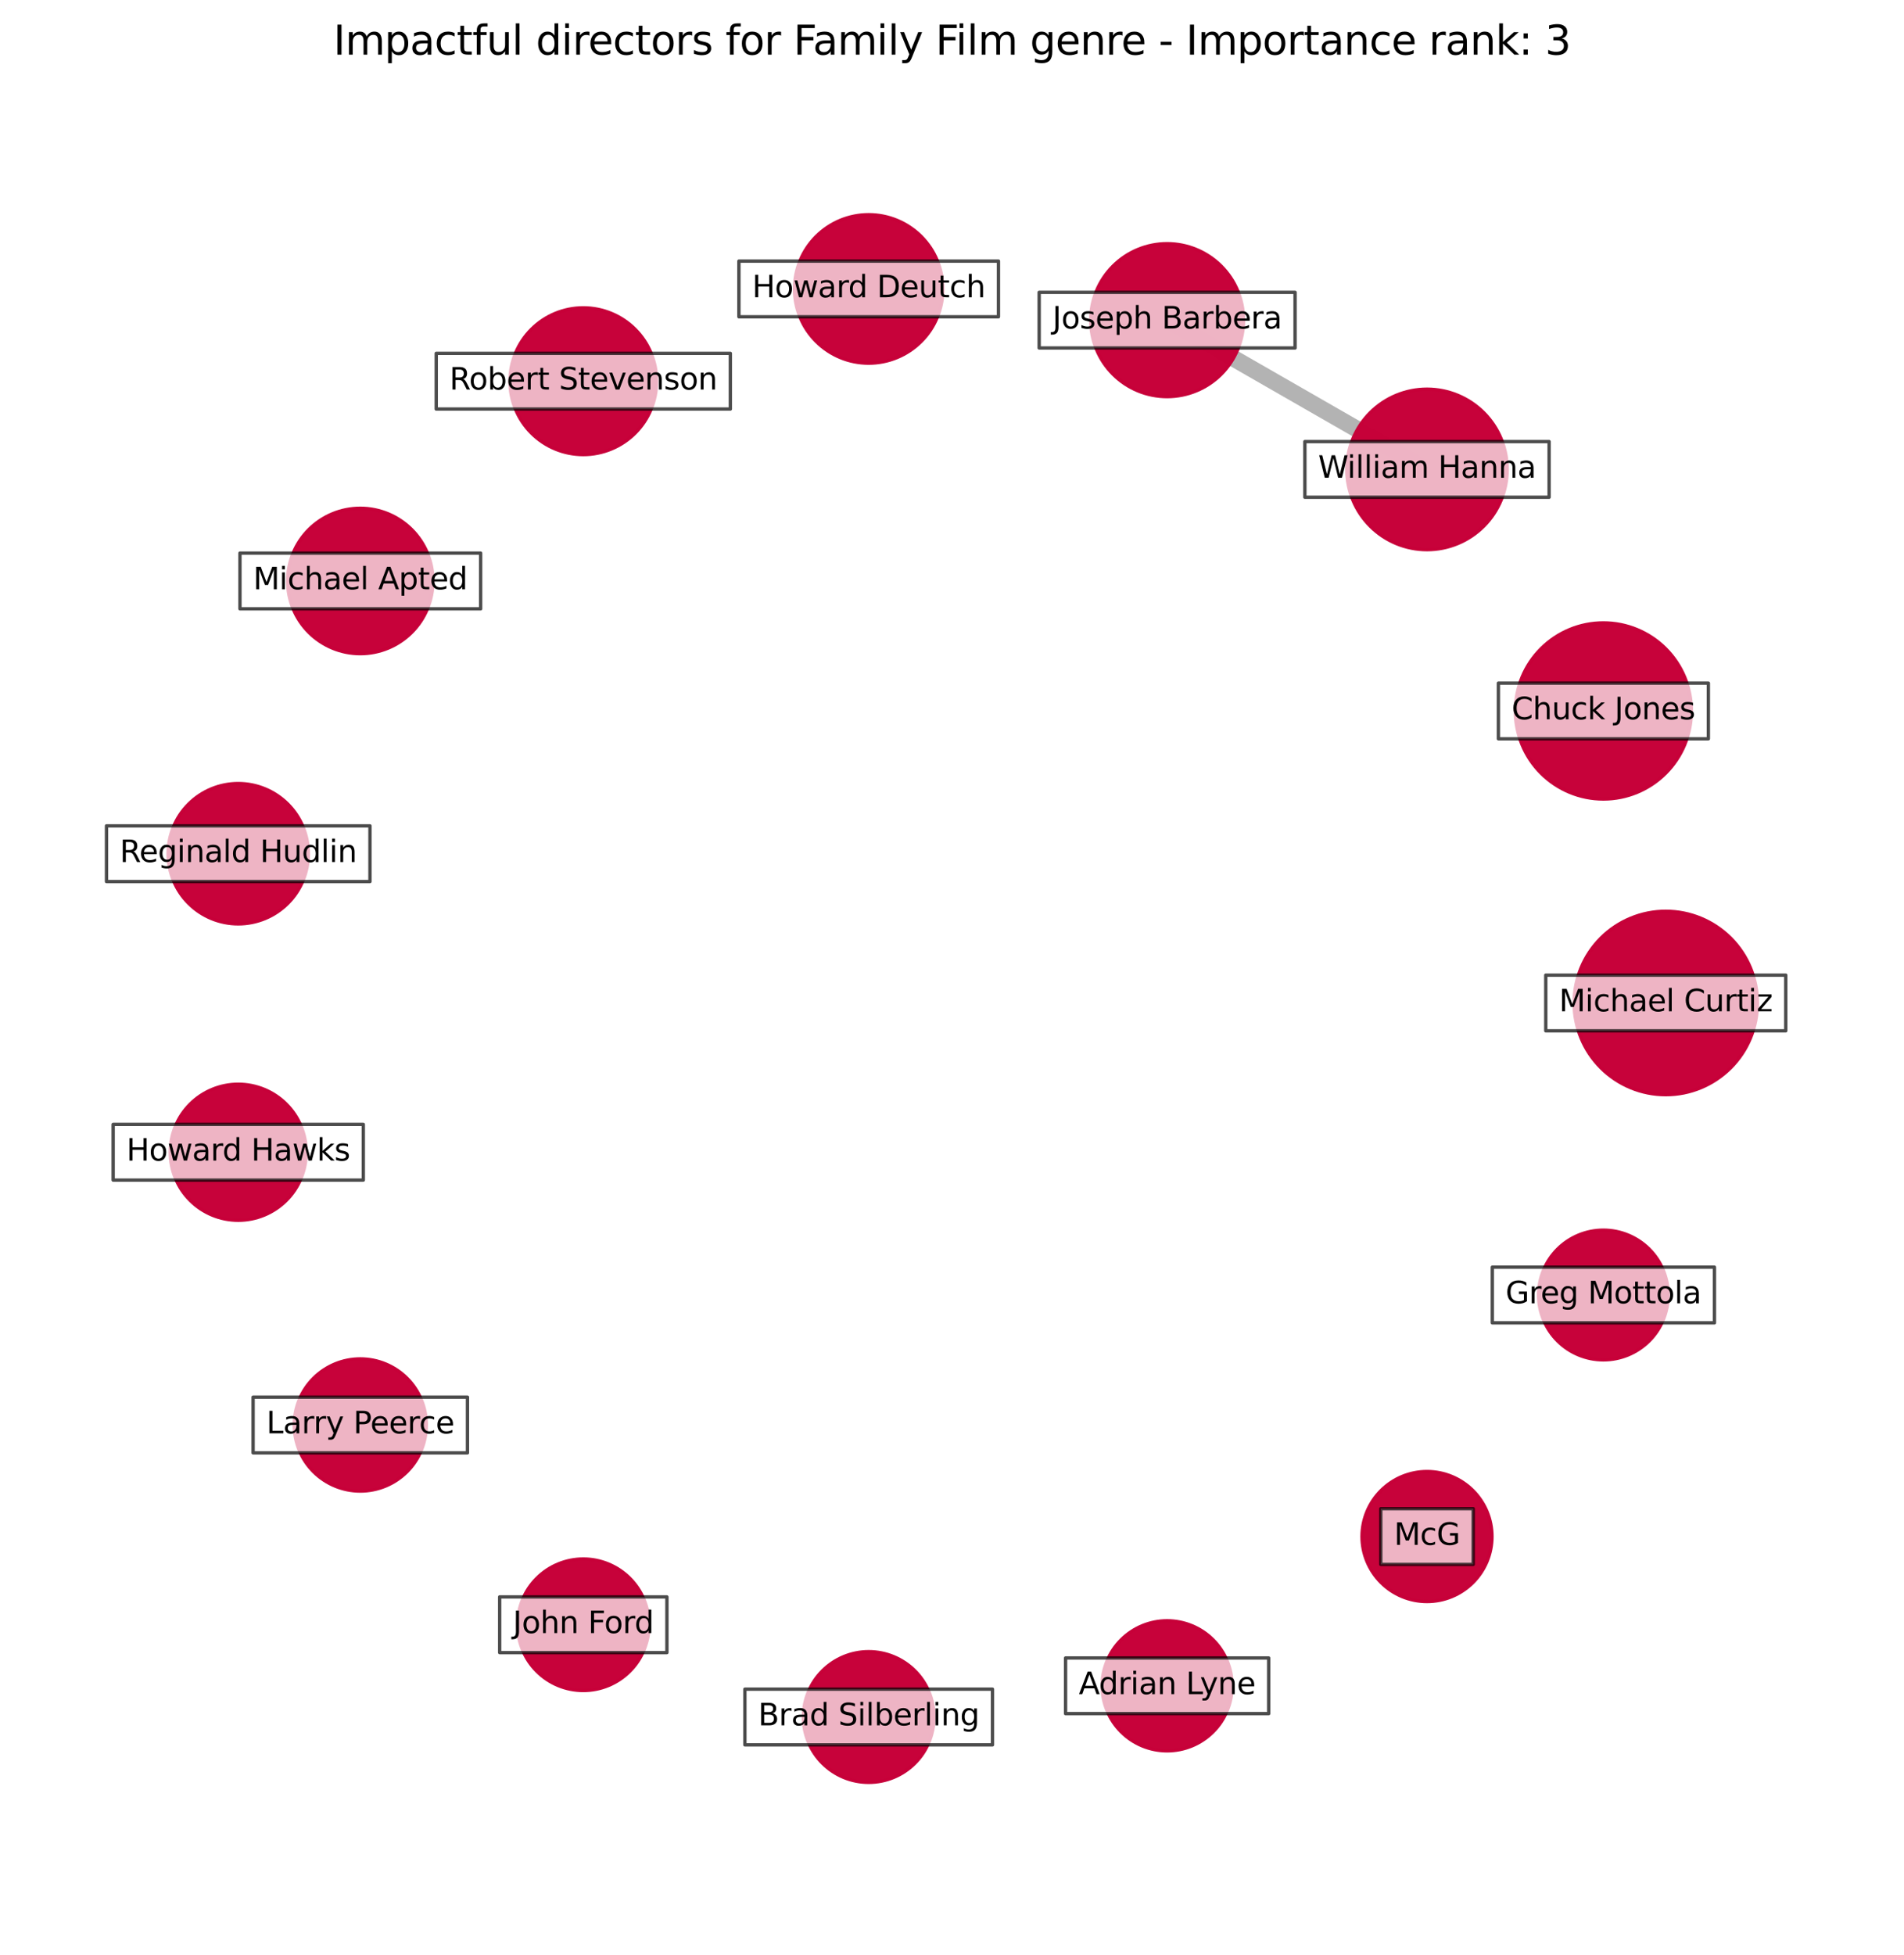 <?xml version="1.0" encoding="utf-8" standalone="no"?>
<!DOCTYPE svg PUBLIC "-//W3C//DTD SVG 1.1//EN"
  "http://www.w3.org/Graphics/SVG/1.1/DTD/svg11.dtd">
<svg xmlns:xlink="http://www.w3.org/1999/xlink" width="568.8pt" height="583.918pt" viewBox="0 0 568.8 583.918" xmlns="http://www.w3.org/2000/svg" version="1.1">
 <defs>
  <style type="text/css">*{stroke-linejoin: round; stroke-linecap: butt}</style>
 </defs>
 <g id="figure_1">
  <g id="patch_1">
   <path d="M 0 583.918 
L 568.8 583.918 
L 568.8 0 
L 0 0 
z
" style="fill: #ffffff"/>
  </g>
  <g id="axes_1">
   <g id="LineCollection_1">
    <path d="M 426.3 140.184 
L 348.664 95.607 
" clip-path="url(#p923d69e967)" style="fill: none; stroke: #000000; stroke-opacity: 0.3; stroke-width: 5"/>
   </g>
   <g id="PathCollection_1">
    <path d="M 497.631 326.904 
C 504.894 326.904 511.86 324.019 516.996 318.883 
C 522.131 313.747 525.017 306.781 525.017 299.518 
C 525.017 292.255 522.131 285.289 516.996 280.153 
C 511.86 275.018 504.894 272.132 497.631 272.132 
C 490.368 272.132 483.401 275.018 478.266 280.153 
C 473.13 285.289 470.245 292.255 470.245 299.518 
C 470.245 306.781 473.13 313.747 478.266 318.883 
C 483.401 324.019 490.368 326.904 497.631 326.904 
z
" clip-path="url(#p923d69e967)" style="fill: #c70039; fill-opacity: 0.99; stroke: #c70039; stroke-opacity: 0.99"/>
    <path d="M 478.992 238.609 
C 485.966 238.609 492.656 235.838 497.587 230.907 
C 502.519 225.975 505.29 219.286 505.29 212.312 
C 505.29 205.338 502.519 198.648 497.587 193.717 
C 492.656 188.785 485.966 186.014 478.992 186.014 
C 472.018 186.014 465.329 188.785 460.397 193.717 
C 455.466 198.648 452.695 205.338 452.695 212.312 
C 452.695 219.286 455.466 225.975 460.397 230.907 
C 465.329 235.838 472.018 238.609 478.992 238.609 
z
" clip-path="url(#p923d69e967)" style="fill: #c70039; fill-opacity: 0.99; stroke: #c70039; stroke-opacity: 0.99"/>
    <path d="M 426.3 164.149 
C 432.655 164.149 438.751 161.623 443.245 157.129 
C 447.739 152.635 450.264 146.539 450.264 140.184 
C 450.264 133.828 447.739 127.732 443.245 123.238 
C 438.751 118.744 432.655 116.219 426.3 116.219 
C 419.944 116.219 413.848 118.744 409.354 123.238 
C 404.86 127.732 402.335 133.828 402.335 140.184 
C 402.335 146.539 404.86 152.635 409.354 157.129 
C 413.848 161.623 419.944 164.149 426.3 164.149 
z
" clip-path="url(#p923d69e967)" style="fill: #c70039; fill-opacity: 0.99; stroke: #c70039; stroke-opacity: 0.99"/>
    <path d="M 348.664 118.442 
C 354.72 118.442 360.529 116.036 364.812 111.754 
C 369.094 107.472 371.5 101.663 371.5 95.607 
C 371.5 89.55 369.094 83.742 364.812 79.459 
C 360.529 75.177 354.72 72.771 348.664 72.771 
C 342.608 72.771 336.799 75.177 332.517 79.459 
C 328.235 83.742 325.829 89.55 325.829 95.607 
C 325.829 101.663 328.235 107.472 332.517 111.754 
C 336.799 116.036 342.608 118.442 348.664 118.442 
z
" clip-path="url(#p923d69e967)" style="fill: #c70039; fill-opacity: 0.99; stroke: #c70039; stroke-opacity: 0.99"/>
    <path d="M 259.51 108.457 
C 265.389 108.457 271.028 106.121 275.186 101.963 
C 279.343 97.806 281.679 92.167 281.679 86.287 
C 281.679 80.408 279.343 74.769 275.186 70.611 
C 271.028 66.454 265.389 64.118 259.51 64.118 
C 253.63 64.118 247.991 66.454 243.833 70.611 
C 239.676 74.769 237.34 80.408 237.34 86.287 
C 237.34 92.167 239.676 97.806 243.833 101.963 
C 247.991 106.121 253.63 108.457 259.51 108.457 
z
" clip-path="url(#p923d69e967)" style="fill: #c70039; fill-opacity: 0.99; stroke: #c70039; stroke-opacity: 0.99"/>
    <path d="M 174.251 135.75 
C 180.062 135.75 185.636 133.441 189.746 129.332 
C 193.855 125.223 196.163 119.649 196.163 113.838 
C 196.163 108.027 193.855 102.453 189.746 98.343 
C 185.636 94.234 180.062 91.926 174.251 91.926 
C 168.44 91.926 162.866 94.234 158.757 98.343 
C 154.648 102.453 152.339 108.027 152.339 113.838 
C 152.339 119.649 154.648 125.223 158.757 129.332 
C 162.866 133.441 168.44 135.75 174.251 135.75 
z
" clip-path="url(#p923d69e967)" style="fill: #c70039; fill-opacity: 0.99; stroke: #c70039; stroke-opacity: 0.99"/>
    <path d="M 107.631 195.205 
C 113.389 195.205 118.912 192.917 122.983 188.846 
C 127.055 184.774 129.342 179.252 129.342 173.494 
C 129.342 167.736 127.055 162.213 122.983 158.142 
C 118.912 154.071 113.389 151.783 107.631 151.783 
C 101.874 151.783 96.351 154.071 92.28 158.142 
C 88.208 162.213 85.921 167.736 85.921 173.494 
C 85.921 179.252 88.208 184.774 92.28 188.846 
C 96.351 192.917 101.874 195.205 107.631 195.205 
z
" clip-path="url(#p923d69e967)" style="fill: #c70039; fill-opacity: 0.99; stroke: #c70039; stroke-opacity: 0.99"/>
    <path d="M 71.169 275.894 
C 76.726 275.894 82.056 273.686 85.985 269.757 
C 89.915 265.828 92.123 260.498 92.123 254.941 
C 92.123 249.384 89.915 244.054 85.985 240.125 
C 82.056 236.195 76.726 233.987 71.169 233.987 
C 65.612 233.987 60.282 236.195 56.353 240.125 
C 52.424 244.054 50.216 249.384 50.216 254.941 
C 50.216 260.498 52.424 265.828 56.353 269.757 
C 60.282 273.686 65.612 275.894 71.169 275.894 
z
" clip-path="url(#p923d69e967)" style="fill: #c70039; fill-opacity: 0.99; stroke: #c70039; stroke-opacity: 0.99"/>
    <path d="M 71.169 364.41 
C 76.557 364.41 81.724 362.269 85.534 358.46 
C 89.343 354.65 91.484 349.483 91.484 344.096 
C 91.484 338.708 89.343 333.541 85.534 329.731 
C 81.724 325.922 76.557 323.781 71.169 323.781 
C 65.782 323.781 60.614 325.922 56.805 329.731 
C 52.995 333.541 50.855 338.708 50.855 344.096 
C 50.855 349.483 52.995 354.65 56.805 358.46 
C 60.614 362.269 65.782 364.41 71.169 364.41 
z
" clip-path="url(#p923d69e967)" style="fill: #c70039; fill-opacity: 0.99; stroke: #c70039; stroke-opacity: 0.99"/>
    <path d="M 107.631 445.278 
C 112.865 445.278 117.886 443.199 121.587 439.498 
C 125.288 435.797 127.367 430.776 127.367 425.542 
C 127.367 420.308 125.288 415.288 121.587 411.587 
C 117.886 407.886 112.865 405.807 107.631 405.807 
C 102.398 405.807 97.377 407.886 93.676 411.587 
C 89.975 415.288 87.896 420.308 87.896 425.542 
C 87.896 430.776 89.975 435.797 93.676 439.498 
C 97.377 443.199 102.398 445.278 107.631 445.278 
z
" clip-path="url(#p923d69e967)" style="fill: #c70039; fill-opacity: 0.99; stroke: #c70039; stroke-opacity: 0.99"/>
    <path d="M 174.251 504.833 
C 179.459 504.833 184.453 502.764 188.135 499.082 
C 191.817 495.4 193.886 490.406 193.886 485.199 
C 193.886 479.991 191.817 474.997 188.135 471.315 
C 184.453 467.633 179.459 465.564 174.251 465.564 
C 169.044 465.564 164.05 467.633 160.367 471.315 
C 156.685 474.997 154.617 479.991 154.617 485.199 
C 154.617 490.406 156.685 495.4 160.367 499.082 
C 164.05 502.764 169.044 504.833 174.251 504.833 
z
" clip-path="url(#p923d69e967)" style="fill: #c70039; fill-opacity: 0.99; stroke: #c70039; stroke-opacity: 0.99"/>
    <path d="M 259.51 532.266 
C 264.686 532.266 269.65 530.21 273.31 526.55 
C 276.97 522.89 279.027 517.925 279.027 512.749 
C 279.027 507.573 276.97 502.608 273.31 498.948 
C 269.65 495.288 264.686 493.232 259.51 493.232 
C 254.334 493.232 249.369 495.288 245.709 498.948 
C 242.049 502.608 239.993 507.573 239.993 512.749 
C 239.993 517.925 242.049 522.89 245.709 526.55 
C 249.369 530.21 254.334 532.266 259.51 532.266 
z
" clip-path="url(#p923d69e967)" style="fill: #c70039; fill-opacity: 0.99; stroke: #c70039; stroke-opacity: 0.99"/>
    <path d="M 348.664 522.851 
C 353.815 522.851 358.755 520.804 362.397 517.162 
C 366.039 513.52 368.085 508.58 368.085 503.43 
C 368.085 498.279 366.039 493.339 362.397 489.697 
C 358.755 486.055 353.815 484.009 348.664 484.009 
C 343.514 484.009 338.574 486.055 334.932 489.697 
C 331.29 493.339 329.243 498.279 329.243 503.43 
C 329.243 508.58 331.29 513.52 334.932 517.162 
C 338.574 520.804 343.514 522.851 348.664 522.851 
z
" clip-path="url(#p923d69e967)" style="fill: #c70039; fill-opacity: 0.99; stroke: #c70039; stroke-opacity: 0.99"/>
    <path d="M 426.3 478.264 
C 431.448 478.264 436.386 476.219 440.026 472.579 
C 443.666 468.938 445.712 464 445.712 458.852 
C 445.712 453.704 443.666 448.766 440.026 445.126 
C 436.386 441.486 431.448 439.44 426.3 439.44 
C 421.152 439.44 416.214 441.486 412.574 445.126 
C 408.933 448.766 406.888 453.704 406.888 458.852 
C 406.888 464 408.933 468.938 412.574 472.579 
C 416.214 476.219 421.152 478.264 426.3 478.264 
z
" clip-path="url(#p923d69e967)" style="fill: #c70039; fill-opacity: 0.99; stroke: #c70039; stroke-opacity: 0.99"/>
    <path d="M 478.992 406.09 
C 484.128 406.09 489.054 404.049 492.685 400.418 
C 496.317 396.786 498.357 391.86 498.357 386.725 
C 498.357 381.589 496.317 376.663 492.685 373.032 
C 489.054 369.4 484.128 367.36 478.992 367.36 
C 473.857 367.36 468.931 369.4 465.299 373.032 
C 461.668 376.663 459.627 381.589 459.627 386.725 
C 459.627 391.86 461.668 396.786 465.299 400.418 
C 468.931 404.049 473.857 406.09 478.992 406.09 
z
" clip-path="url(#p923d69e967)" style="fill: #c70039; fill-opacity: 0.99; stroke: #c70039; stroke-opacity: 0.99"/>
   </g>
   <g id="text_1">
    <g id="patch_2">
     <path d="M 461.785 307.833 
L 533.477 307.833 
L 533.477 291.203 
L 461.785 291.203 
z
" clip-path="url(#p923d69e967)" style="fill: #ffffff; opacity: 0.7; stroke: #000000; stroke-linejoin: miter"/>
    </g>
    <g clip-path="url(#p923d69e967)">
     <!-- Michael Curtiz -->
     <g transform="translate(465.745 302.002)scale(0.09 -0.09)">
      <defs>
       <path id="DejaVuSans-4d" d="M 628 4666 
L 1569 4666 
L 2759 1491 
L 3956 4666 
L 4897 4666 
L 4897 0 
L 4281 0 
L 4281 4097 
L 3078 897 
L 2444 897 
L 1241 4097 
L 1241 0 
L 628 0 
L 628 4666 
z
" transform="scale(0.016)"/>
       <path id="DejaVuSans-69" d="M 603 3500 
L 1178 3500 
L 1178 0 
L 603 0 
L 603 3500 
z
M 603 4863 
L 1178 4863 
L 1178 4134 
L 603 4134 
L 603 4863 
z
" transform="scale(0.016)"/>
       <path id="DejaVuSans-63" d="M 3122 3366 
L 3122 2828 
Q 2878 2963 2633 3030 
Q 2388 3097 2138 3097 
Q 1578 3097 1268 2742 
Q 959 2388 959 1747 
Q 959 1106 1268 751 
Q 1578 397 2138 397 
Q 2388 397 2633 464 
Q 2878 531 3122 666 
L 3122 134 
Q 2881 22 2623 -34 
Q 2366 -91 2075 -91 
Q 1284 -91 818 406 
Q 353 903 353 1747 
Q 353 2603 823 3093 
Q 1294 3584 2113 3584 
Q 2378 3584 2631 3529 
Q 2884 3475 3122 3366 
z
" transform="scale(0.016)"/>
       <path id="DejaVuSans-68" d="M 3513 2113 
L 3513 0 
L 2938 0 
L 2938 2094 
Q 2938 2591 2744 2837 
Q 2550 3084 2163 3084 
Q 1697 3084 1428 2787 
Q 1159 2491 1159 1978 
L 1159 0 
L 581 0 
L 581 4863 
L 1159 4863 
L 1159 2956 
Q 1366 3272 1645 3428 
Q 1925 3584 2291 3584 
Q 2894 3584 3203 3211 
Q 3513 2838 3513 2113 
z
" transform="scale(0.016)"/>
       <path id="DejaVuSans-61" d="M 2194 1759 
Q 1497 1759 1228 1600 
Q 959 1441 959 1056 
Q 959 750 1161 570 
Q 1363 391 1709 391 
Q 2188 391 2477 730 
Q 2766 1069 2766 1631 
L 2766 1759 
L 2194 1759 
z
M 3341 1997 
L 3341 0 
L 2766 0 
L 2766 531 
Q 2569 213 2275 61 
Q 1981 -91 1556 -91 
Q 1019 -91 701 211 
Q 384 513 384 1019 
Q 384 1609 779 1909 
Q 1175 2209 1959 2209 
L 2766 2209 
L 2766 2266 
Q 2766 2663 2505 2880 
Q 2244 3097 1772 3097 
Q 1472 3097 1187 3025 
Q 903 2953 641 2809 
L 641 3341 
Q 956 3463 1253 3523 
Q 1550 3584 1831 3584 
Q 2591 3584 2966 3190 
Q 3341 2797 3341 1997 
z
" transform="scale(0.016)"/>
       <path id="DejaVuSans-65" d="M 3597 1894 
L 3597 1613 
L 953 1613 
Q 991 1019 1311 708 
Q 1631 397 2203 397 
Q 2534 397 2845 478 
Q 3156 559 3463 722 
L 3463 178 
Q 3153 47 2828 -22 
Q 2503 -91 2169 -91 
Q 1331 -91 842 396 
Q 353 884 353 1716 
Q 353 2575 817 3079 
Q 1281 3584 2069 3584 
Q 2775 3584 3186 3129 
Q 3597 2675 3597 1894 
z
M 3022 2063 
Q 3016 2534 2758 2815 
Q 2500 3097 2075 3097 
Q 1594 3097 1305 2825 
Q 1016 2553 972 2059 
L 3022 2063 
z
" transform="scale(0.016)"/>
       <path id="DejaVuSans-6c" d="M 603 4863 
L 1178 4863 
L 1178 0 
L 603 0 
L 603 4863 
z
" transform="scale(0.016)"/>
       <path id="DejaVuSans-20" transform="scale(0.016)"/>
       <path id="DejaVuSans-43" d="M 4122 4306 
L 4122 3641 
Q 3803 3938 3442 4084 
Q 3081 4231 2675 4231 
Q 1875 4231 1450 3742 
Q 1025 3253 1025 2328 
Q 1025 1406 1450 917 
Q 1875 428 2675 428 
Q 3081 428 3442 575 
Q 3803 722 4122 1019 
L 4122 359 
Q 3791 134 3420 21 
Q 3050 -91 2638 -91 
Q 1578 -91 968 557 
Q 359 1206 359 2328 
Q 359 3453 968 4101 
Q 1578 4750 2638 4750 
Q 3056 4750 3426 4639 
Q 3797 4528 4122 4306 
z
" transform="scale(0.016)"/>
       <path id="DejaVuSans-75" d="M 544 1381 
L 544 3500 
L 1119 3500 
L 1119 1403 
Q 1119 906 1312 657 
Q 1506 409 1894 409 
Q 2359 409 2629 706 
Q 2900 1003 2900 1516 
L 2900 3500 
L 3475 3500 
L 3475 0 
L 2900 0 
L 2900 538 
Q 2691 219 2414 64 
Q 2138 -91 1772 -91 
Q 1169 -91 856 284 
Q 544 659 544 1381 
z
M 1991 3584 
L 1991 3584 
z
" transform="scale(0.016)"/>
       <path id="DejaVuSans-72" d="M 2631 2963 
Q 2534 3019 2420 3045 
Q 2306 3072 2169 3072 
Q 1681 3072 1420 2755 
Q 1159 2438 1159 1844 
L 1159 0 
L 581 0 
L 581 3500 
L 1159 3500 
L 1159 2956 
Q 1341 3275 1631 3429 
Q 1922 3584 2338 3584 
Q 2397 3584 2469 3576 
Q 2541 3569 2628 3553 
L 2631 2963 
z
" transform="scale(0.016)"/>
       <path id="DejaVuSans-74" d="M 1172 4494 
L 1172 3500 
L 2356 3500 
L 2356 3053 
L 1172 3053 
L 1172 1153 
Q 1172 725 1289 603 
Q 1406 481 1766 481 
L 2356 481 
L 2356 0 
L 1766 0 
Q 1100 0 847 248 
Q 594 497 594 1153 
L 594 3053 
L 172 3053 
L 172 3500 
L 594 3500 
L 594 4494 
L 1172 4494 
z
" transform="scale(0.016)"/>
       <path id="DejaVuSans-7a" d="M 353 3500 
L 3084 3500 
L 3084 2975 
L 922 459 
L 3084 459 
L 3084 0 
L 275 0 
L 275 525 
L 2438 3041 
L 353 3041 
L 353 3500 
z
" transform="scale(0.016)"/>
      </defs>
      <use xlink:href="#DejaVuSans-4d"/>
      <use xlink:href="#DejaVuSans-69" x="86.279"/>
      <use xlink:href="#DejaVuSans-63" x="114.062"/>
      <use xlink:href="#DejaVuSans-68" x="169.043"/>
      <use xlink:href="#DejaVuSans-61" x="232.422"/>
      <use xlink:href="#DejaVuSans-65" x="293.701"/>
      <use xlink:href="#DejaVuSans-6c" x="355.225"/>
      <use xlink:href="#DejaVuSans-20" x="383.008"/>
      <use xlink:href="#DejaVuSans-43" x="414.795"/>
      <use xlink:href="#DejaVuSans-75" x="484.619"/>
      <use xlink:href="#DejaVuSans-72" x="547.998"/>
      <use xlink:href="#DejaVuSans-74" x="589.111"/>
      <use xlink:href="#DejaVuSans-69" x="628.32"/>
      <use xlink:href="#DejaVuSans-7a" x="656.104"/>
     </g>
    </g>
   </g>
   <g id="text_2">
    <g id="patch_3">
     <path d="M 447.63 220.627 
L 510.355 220.627 
L 510.355 203.996 
L 447.63 203.996 
z
" clip-path="url(#p923d69e967)" style="fill: #ffffff; opacity: 0.7; stroke: #000000; stroke-linejoin: miter"/>
    </g>
    <g clip-path="url(#p923d69e967)">
     <!-- Chuck Jones -->
     <g transform="translate(451.59 214.795)scale(0.09 -0.09)">
      <defs>
       <path id="DejaVuSans-6b" d="M 581 4863 
L 1159 4863 
L 1159 1991 
L 2875 3500 
L 3609 3500 
L 1753 1863 
L 3688 0 
L 2938 0 
L 1159 1709 
L 1159 0 
L 581 0 
L 581 4863 
z
" transform="scale(0.016)"/>
       <path id="DejaVuSans-4a" d="M 628 4666 
L 1259 4666 
L 1259 325 
Q 1259 -519 939 -900 
Q 619 -1281 -91 -1281 
L -331 -1281 
L -331 -750 
L -134 -750 
Q 284 -750 456 -515 
Q 628 -281 628 325 
L 628 4666 
z
" transform="scale(0.016)"/>
       <path id="DejaVuSans-6f" d="M 1959 3097 
Q 1497 3097 1228 2736 
Q 959 2375 959 1747 
Q 959 1119 1226 758 
Q 1494 397 1959 397 
Q 2419 397 2687 759 
Q 2956 1122 2956 1747 
Q 2956 2369 2687 2733 
Q 2419 3097 1959 3097 
z
M 1959 3584 
Q 2709 3584 3137 3096 
Q 3566 2609 3566 1747 
Q 3566 888 3137 398 
Q 2709 -91 1959 -91 
Q 1206 -91 779 398 
Q 353 888 353 1747 
Q 353 2609 779 3096 
Q 1206 3584 1959 3584 
z
" transform="scale(0.016)"/>
       <path id="DejaVuSans-6e" d="M 3513 2113 
L 3513 0 
L 2938 0 
L 2938 2094 
Q 2938 2591 2744 2837 
Q 2550 3084 2163 3084 
Q 1697 3084 1428 2787 
Q 1159 2491 1159 1978 
L 1159 0 
L 581 0 
L 581 3500 
L 1159 3500 
L 1159 2956 
Q 1366 3272 1645 3428 
Q 1925 3584 2291 3584 
Q 2894 3584 3203 3211 
Q 3513 2838 3513 2113 
z
" transform="scale(0.016)"/>
       <path id="DejaVuSans-73" d="M 2834 3397 
L 2834 2853 
Q 2591 2978 2328 3040 
Q 2066 3103 1784 3103 
Q 1356 3103 1142 2972 
Q 928 2841 928 2578 
Q 928 2378 1081 2264 
Q 1234 2150 1697 2047 
L 1894 2003 
Q 2506 1872 2764 1633 
Q 3022 1394 3022 966 
Q 3022 478 2636 193 
Q 2250 -91 1575 -91 
Q 1294 -91 989 -36 
Q 684 19 347 128 
L 347 722 
Q 666 556 975 473 
Q 1284 391 1588 391 
Q 1994 391 2212 530 
Q 2431 669 2431 922 
Q 2431 1156 2273 1281 
Q 2116 1406 1581 1522 
L 1381 1569 
Q 847 1681 609 1914 
Q 372 2147 372 2553 
Q 372 3047 722 3315 
Q 1072 3584 1716 3584 
Q 2034 3584 2315 3537 
Q 2597 3491 2834 3397 
z
" transform="scale(0.016)"/>
      </defs>
      <use xlink:href="#DejaVuSans-43"/>
      <use xlink:href="#DejaVuSans-68" x="69.824"/>
      <use xlink:href="#DejaVuSans-75" x="133.203"/>
      <use xlink:href="#DejaVuSans-63" x="196.582"/>
      <use xlink:href="#DejaVuSans-6b" x="251.562"/>
      <use xlink:href="#DejaVuSans-20" x="309.473"/>
      <use xlink:href="#DejaVuSans-4a" x="341.26"/>
      <use xlink:href="#DejaVuSans-6f" x="370.752"/>
      <use xlink:href="#DejaVuSans-6e" x="431.934"/>
      <use xlink:href="#DejaVuSans-65" x="495.312"/>
      <use xlink:href="#DejaVuSans-73" x="556.836"/>
     </g>
    </g>
   </g>
   <g id="text_3">
    <g id="patch_4">
     <path d="M 389.817 148.499 
L 462.783 148.499 
L 462.783 131.869 
L 389.817 131.869 
z
" clip-path="url(#p923d69e967)" style="fill: #ffffff; opacity: 0.7; stroke: #000000; stroke-linejoin: miter"/>
    </g>
    <g clip-path="url(#p923d69e967)">
     <!-- William Hanna -->
     <g transform="translate(393.777 142.667)scale(0.09 -0.09)">
      <defs>
       <path id="DejaVuSans-57" d="M 213 4666 
L 850 4666 
L 1831 722 
L 2809 4666 
L 3519 4666 
L 4500 722 
L 5478 4666 
L 6119 4666 
L 4947 0 
L 4153 0 
L 3169 4050 
L 2175 0 
L 1381 0 
L 213 4666 
z
" transform="scale(0.016)"/>
       <path id="DejaVuSans-6d" d="M 3328 2828 
Q 3544 3216 3844 3400 
Q 4144 3584 4550 3584 
Q 5097 3584 5394 3201 
Q 5691 2819 5691 2113 
L 5691 0 
L 5113 0 
L 5113 2094 
Q 5113 2597 4934 2840 
Q 4756 3084 4391 3084 
Q 3944 3084 3684 2787 
Q 3425 2491 3425 1978 
L 3425 0 
L 2847 0 
L 2847 2094 
Q 2847 2600 2669 2842 
Q 2491 3084 2119 3084 
Q 1678 3084 1418 2786 
Q 1159 2488 1159 1978 
L 1159 0 
L 581 0 
L 581 3500 
L 1159 3500 
L 1159 2956 
Q 1356 3278 1631 3431 
Q 1906 3584 2284 3584 
Q 2666 3584 2933 3390 
Q 3200 3197 3328 2828 
z
" transform="scale(0.016)"/>
       <path id="DejaVuSans-48" d="M 628 4666 
L 1259 4666 
L 1259 2753 
L 3553 2753 
L 3553 4666 
L 4184 4666 
L 4184 0 
L 3553 0 
L 3553 2222 
L 1259 2222 
L 1259 0 
L 628 0 
L 628 4666 
z
" transform="scale(0.016)"/>
      </defs>
      <use xlink:href="#DejaVuSans-57"/>
      <use xlink:href="#DejaVuSans-69" x="96.627"/>
      <use xlink:href="#DejaVuSans-6c" x="124.41"/>
      <use xlink:href="#DejaVuSans-6c" x="152.193"/>
      <use xlink:href="#DejaVuSans-69" x="179.977"/>
      <use xlink:href="#DejaVuSans-61" x="207.76"/>
      <use xlink:href="#DejaVuSans-6d" x="269.039"/>
      <use xlink:href="#DejaVuSans-20" x="366.451"/>
      <use xlink:href="#DejaVuSans-48" x="398.238"/>
      <use xlink:href="#DejaVuSans-61" x="473.434"/>
      <use xlink:href="#DejaVuSans-6e" x="534.713"/>
      <use xlink:href="#DejaVuSans-6e" x="598.092"/>
      <use xlink:href="#DejaVuSans-61" x="661.471"/>
     </g>
    </g>
   </g>
   <g id="text_4">
    <g id="patch_5">
     <path d="M 310.443 103.922 
L 386.885 103.922 
L 386.885 87.291 
L 310.443 87.291 
z
" clip-path="url(#p923d69e967)" style="fill: #ffffff; opacity: 0.7; stroke: #000000; stroke-linejoin: miter"/>
    </g>
    <g clip-path="url(#p923d69e967)">
     <!-- Joseph Barbera -->
     <g transform="translate(314.403 98.09)scale(0.09 -0.09)">
      <defs>
       <path id="DejaVuSans-70" d="M 1159 525 
L 1159 -1331 
L 581 -1331 
L 581 3500 
L 1159 3500 
L 1159 2969 
Q 1341 3281 1617 3432 
Q 1894 3584 2278 3584 
Q 2916 3584 3314 3078 
Q 3713 2572 3713 1747 
Q 3713 922 3314 415 
Q 2916 -91 2278 -91 
Q 1894 -91 1617 61 
Q 1341 213 1159 525 
z
M 3116 1747 
Q 3116 2381 2855 2742 
Q 2594 3103 2138 3103 
Q 1681 3103 1420 2742 
Q 1159 2381 1159 1747 
Q 1159 1113 1420 752 
Q 1681 391 2138 391 
Q 2594 391 2855 752 
Q 3116 1113 3116 1747 
z
" transform="scale(0.016)"/>
       <path id="DejaVuSans-42" d="M 1259 2228 
L 1259 519 
L 2272 519 
Q 2781 519 3026 730 
Q 3272 941 3272 1375 
Q 3272 1813 3026 2020 
Q 2781 2228 2272 2228 
L 1259 2228 
z
M 1259 4147 
L 1259 2741 
L 2194 2741 
Q 2656 2741 2882 2914 
Q 3109 3088 3109 3444 
Q 3109 3797 2882 3972 
Q 2656 4147 2194 4147 
L 1259 4147 
z
M 628 4666 
L 2241 4666 
Q 2963 4666 3353 4366 
Q 3744 4066 3744 3513 
Q 3744 3084 3544 2831 
Q 3344 2578 2956 2516 
Q 3422 2416 3680 2098 
Q 3938 1781 3938 1306 
Q 3938 681 3513 340 
Q 3088 0 2303 0 
L 628 0 
L 628 4666 
z
" transform="scale(0.016)"/>
       <path id="DejaVuSans-62" d="M 3116 1747 
Q 3116 2381 2855 2742 
Q 2594 3103 2138 3103 
Q 1681 3103 1420 2742 
Q 1159 2381 1159 1747 
Q 1159 1113 1420 752 
Q 1681 391 2138 391 
Q 2594 391 2855 752 
Q 3116 1113 3116 1747 
z
M 1159 2969 
Q 1341 3281 1617 3432 
Q 1894 3584 2278 3584 
Q 2916 3584 3314 3078 
Q 3713 2572 3713 1747 
Q 3713 922 3314 415 
Q 2916 -91 2278 -91 
Q 1894 -91 1617 61 
Q 1341 213 1159 525 
L 1159 0 
L 581 0 
L 581 4863 
L 1159 4863 
L 1159 2969 
z
" transform="scale(0.016)"/>
      </defs>
      <use xlink:href="#DejaVuSans-4a"/>
      <use xlink:href="#DejaVuSans-6f" x="29.492"/>
      <use xlink:href="#DejaVuSans-73" x="90.674"/>
      <use xlink:href="#DejaVuSans-65" x="142.773"/>
      <use xlink:href="#DejaVuSans-70" x="204.297"/>
      <use xlink:href="#DejaVuSans-68" x="267.773"/>
      <use xlink:href="#DejaVuSans-20" x="331.152"/>
      <use xlink:href="#DejaVuSans-42" x="362.939"/>
      <use xlink:href="#DejaVuSans-61" x="431.543"/>
      <use xlink:href="#DejaVuSans-72" x="492.822"/>
      <use xlink:href="#DejaVuSans-62" x="533.936"/>
      <use xlink:href="#DejaVuSans-65" x="597.412"/>
      <use xlink:href="#DejaVuSans-72" x="658.936"/>
      <use xlink:href="#DejaVuSans-61" x="700.049"/>
     </g>
    </g>
   </g>
   <g id="text_5">
    <g id="patch_6">
     <path d="M 220.74 94.603 
L 298.279 94.603 
L 298.279 77.972 
L 220.74 77.972 
z
" clip-path="url(#p923d69e967)" style="fill: #ffffff; opacity: 0.7; stroke: #000000; stroke-linejoin: miter"/>
    </g>
    <g clip-path="url(#p923d69e967)">
     <!-- Howard Deutch -->
     <g transform="translate(224.7 88.771)scale(0.09 -0.09)">
      <defs>
       <path id="DejaVuSans-77" d="M 269 3500 
L 844 3500 
L 1563 769 
L 2278 3500 
L 2956 3500 
L 3675 769 
L 4391 3500 
L 4966 3500 
L 4050 0 
L 3372 0 
L 2619 2869 
L 1863 0 
L 1184 0 
L 269 3500 
z
" transform="scale(0.016)"/>
       <path id="DejaVuSans-64" d="M 2906 2969 
L 2906 4863 
L 3481 4863 
L 3481 0 
L 2906 0 
L 2906 525 
Q 2725 213 2448 61 
Q 2172 -91 1784 -91 
Q 1150 -91 751 415 
Q 353 922 353 1747 
Q 353 2572 751 3078 
Q 1150 3584 1784 3584 
Q 2172 3584 2448 3432 
Q 2725 3281 2906 2969 
z
M 947 1747 
Q 947 1113 1208 752 
Q 1469 391 1925 391 
Q 2381 391 2643 752 
Q 2906 1113 2906 1747 
Q 2906 2381 2643 2742 
Q 2381 3103 1925 3103 
Q 1469 3103 1208 2742 
Q 947 2381 947 1747 
z
" transform="scale(0.016)"/>
       <path id="DejaVuSans-44" d="M 1259 4147 
L 1259 519 
L 2022 519 
Q 2988 519 3436 956 
Q 3884 1394 3884 2338 
Q 3884 3275 3436 3711 
Q 2988 4147 2022 4147 
L 1259 4147 
z
M 628 4666 
L 1925 4666 
Q 3281 4666 3915 4102 
Q 4550 3538 4550 2338 
Q 4550 1131 3912 565 
Q 3275 0 1925 0 
L 628 0 
L 628 4666 
z
" transform="scale(0.016)"/>
      </defs>
      <use xlink:href="#DejaVuSans-48"/>
      <use xlink:href="#DejaVuSans-6f" x="75.195"/>
      <use xlink:href="#DejaVuSans-77" x="136.377"/>
      <use xlink:href="#DejaVuSans-61" x="218.164"/>
      <use xlink:href="#DejaVuSans-72" x="279.443"/>
      <use xlink:href="#DejaVuSans-64" x="318.807"/>
      <use xlink:href="#DejaVuSans-20" x="382.283"/>
      <use xlink:href="#DejaVuSans-44" x="414.07"/>
      <use xlink:href="#DejaVuSans-65" x="491.072"/>
      <use xlink:href="#DejaVuSans-75" x="552.596"/>
      <use xlink:href="#DejaVuSans-74" x="615.975"/>
      <use xlink:href="#DejaVuSans-63" x="655.184"/>
      <use xlink:href="#DejaVuSans-68" x="710.164"/>
     </g>
    </g>
   </g>
   <g id="text_6">
    <g id="patch_7">
     <path d="M 130.32 122.153 
L 218.183 122.153 
L 218.183 105.523 
L 130.32 105.523 
z
" clip-path="url(#p923d69e967)" style="fill: #ffffff; opacity: 0.7; stroke: #000000; stroke-linejoin: miter"/>
    </g>
    <g clip-path="url(#p923d69e967)">
     <!-- Robert Stevenson -->
     <g transform="translate(134.28 116.321)scale(0.09 -0.09)">
      <defs>
       <path id="DejaVuSans-52" d="M 2841 2188 
Q 3044 2119 3236 1894 
Q 3428 1669 3622 1275 
L 4263 0 
L 3584 0 
L 2988 1197 
Q 2756 1666 2539 1819 
Q 2322 1972 1947 1972 
L 1259 1972 
L 1259 0 
L 628 0 
L 628 4666 
L 2053 4666 
Q 2853 4666 3247 4331 
Q 3641 3997 3641 3322 
Q 3641 2881 3436 2590 
Q 3231 2300 2841 2188 
z
M 1259 4147 
L 1259 2491 
L 2053 2491 
Q 2509 2491 2742 2702 
Q 2975 2913 2975 3322 
Q 2975 3731 2742 3939 
Q 2509 4147 2053 4147 
L 1259 4147 
z
" transform="scale(0.016)"/>
       <path id="DejaVuSans-53" d="M 3425 4513 
L 3425 3897 
Q 3066 4069 2747 4153 
Q 2428 4238 2131 4238 
Q 1616 4238 1336 4038 
Q 1056 3838 1056 3469 
Q 1056 3159 1242 3001 
Q 1428 2844 1947 2747 
L 2328 2669 
Q 3034 2534 3370 2195 
Q 3706 1856 3706 1288 
Q 3706 609 3251 259 
Q 2797 -91 1919 -91 
Q 1588 -91 1214 -16 
Q 841 59 441 206 
L 441 856 
Q 825 641 1194 531 
Q 1563 422 1919 422 
Q 2459 422 2753 634 
Q 3047 847 3047 1241 
Q 3047 1584 2836 1778 
Q 2625 1972 2144 2069 
L 1759 2144 
Q 1053 2284 737 2584 
Q 422 2884 422 3419 
Q 422 4038 858 4394 
Q 1294 4750 2059 4750 
Q 2388 4750 2728 4690 
Q 3069 4631 3425 4513 
z
" transform="scale(0.016)"/>
       <path id="DejaVuSans-76" d="M 191 3500 
L 800 3500 
L 1894 563 
L 2988 3500 
L 3597 3500 
L 2284 0 
L 1503 0 
L 191 3500 
z
" transform="scale(0.016)"/>
      </defs>
      <use xlink:href="#DejaVuSans-52"/>
      <use xlink:href="#DejaVuSans-6f" x="64.982"/>
      <use xlink:href="#DejaVuSans-62" x="126.164"/>
      <use xlink:href="#DejaVuSans-65" x="189.641"/>
      <use xlink:href="#DejaVuSans-72" x="251.164"/>
      <use xlink:href="#DejaVuSans-74" x="292.277"/>
      <use xlink:href="#DejaVuSans-20" x="331.486"/>
      <use xlink:href="#DejaVuSans-53" x="363.273"/>
      <use xlink:href="#DejaVuSans-74" x="426.75"/>
      <use xlink:href="#DejaVuSans-65" x="465.959"/>
      <use xlink:href="#DejaVuSans-76" x="527.482"/>
      <use xlink:href="#DejaVuSans-65" x="586.662"/>
      <use xlink:href="#DejaVuSans-6e" x="648.186"/>
      <use xlink:href="#DejaVuSans-73" x="711.564"/>
      <use xlink:href="#DejaVuSans-6f" x="763.664"/>
      <use xlink:href="#DejaVuSans-6e" x="824.846"/>
     </g>
    </g>
   </g>
   <g id="text_7">
    <g id="patch_8">
     <path d="M 71.681 181.809 
L 143.582 181.809 
L 143.582 165.179 
L 71.681 165.179 
z
" clip-path="url(#p923d69e967)" style="fill: #ffffff; opacity: 0.7; stroke: #000000; stroke-linejoin: miter"/>
    </g>
    <g clip-path="url(#p923d69e967)">
     <!-- Michael Apted -->
     <g transform="translate(75.641 175.977)scale(0.09 -0.09)">
      <defs>
       <path id="DejaVuSans-41" d="M 2188 4044 
L 1331 1722 
L 3047 1722 
L 2188 4044 
z
M 1831 4666 
L 2547 4666 
L 4325 0 
L 3669 0 
L 3244 1197 
L 1141 1197 
L 716 0 
L 50 0 
L 1831 4666 
z
" transform="scale(0.016)"/>
      </defs>
      <use xlink:href="#DejaVuSans-4d"/>
      <use xlink:href="#DejaVuSans-69" x="86.279"/>
      <use xlink:href="#DejaVuSans-63" x="114.062"/>
      <use xlink:href="#DejaVuSans-68" x="169.043"/>
      <use xlink:href="#DejaVuSans-61" x="232.422"/>
      <use xlink:href="#DejaVuSans-65" x="293.701"/>
      <use xlink:href="#DejaVuSans-6c" x="355.225"/>
      <use xlink:href="#DejaVuSans-20" x="383.008"/>
      <use xlink:href="#DejaVuSans-41" x="414.795"/>
      <use xlink:href="#DejaVuSans-70" x="483.203"/>
      <use xlink:href="#DejaVuSans-74" x="546.68"/>
      <use xlink:href="#DejaVuSans-65" x="585.889"/>
      <use xlink:href="#DejaVuSans-64" x="647.412"/>
     </g>
    </g>
   </g>
   <g id="text_8">
    <g id="patch_9">
     <path d="M 31.817 263.256 
L 110.521 263.256 
L 110.521 246.626 
L 31.817 246.626 
z
" clip-path="url(#p923d69e967)" style="fill: #ffffff; opacity: 0.7; stroke: #000000; stroke-linejoin: miter"/>
    </g>
    <g clip-path="url(#p923d69e967)">
     <!-- Reginald Hudlin -->
     <g transform="translate(35.777 257.424)scale(0.09 -0.09)">
      <defs>
       <path id="DejaVuSans-67" d="M 2906 1791 
Q 2906 2416 2648 2759 
Q 2391 3103 1925 3103 
Q 1463 3103 1205 2759 
Q 947 2416 947 1791 
Q 947 1169 1205 825 
Q 1463 481 1925 481 
Q 2391 481 2648 825 
Q 2906 1169 2906 1791 
z
M 3481 434 
Q 3481 -459 3084 -895 
Q 2688 -1331 1869 -1331 
Q 1566 -1331 1297 -1286 
Q 1028 -1241 775 -1147 
L 775 -588 
Q 1028 -725 1275 -790 
Q 1522 -856 1778 -856 
Q 2344 -856 2625 -561 
Q 2906 -266 2906 331 
L 2906 616 
Q 2728 306 2450 153 
Q 2172 0 1784 0 
Q 1141 0 747 490 
Q 353 981 353 1791 
Q 353 2603 747 3093 
Q 1141 3584 1784 3584 
Q 2172 3584 2450 3431 
Q 2728 3278 2906 2969 
L 2906 3500 
L 3481 3500 
L 3481 434 
z
" transform="scale(0.016)"/>
      </defs>
      <use xlink:href="#DejaVuSans-52"/>
      <use xlink:href="#DejaVuSans-65" x="64.982"/>
      <use xlink:href="#DejaVuSans-67" x="126.506"/>
      <use xlink:href="#DejaVuSans-69" x="189.982"/>
      <use xlink:href="#DejaVuSans-6e" x="217.766"/>
      <use xlink:href="#DejaVuSans-61" x="281.145"/>
      <use xlink:href="#DejaVuSans-6c" x="342.424"/>
      <use xlink:href="#DejaVuSans-64" x="370.207"/>
      <use xlink:href="#DejaVuSans-20" x="433.684"/>
      <use xlink:href="#DejaVuSans-48" x="465.471"/>
      <use xlink:href="#DejaVuSans-75" x="540.666"/>
      <use xlink:href="#DejaVuSans-64" x="604.045"/>
      <use xlink:href="#DejaVuSans-6c" x="667.521"/>
      <use xlink:href="#DejaVuSans-69" x="695.305"/>
      <use xlink:href="#DejaVuSans-6e" x="723.088"/>
     </g>
    </g>
   </g>
   <g id="text_9">
    <g id="patch_10">
     <path d="M 33.804 352.411 
L 108.535 352.411 
L 108.535 335.78 
L 33.804 335.78 
z
" clip-path="url(#p923d69e967)" style="fill: #ffffff; opacity: 0.7; stroke: #000000; stroke-linejoin: miter"/>
    </g>
    <g clip-path="url(#p923d69e967)">
     <!-- Howard Hawks -->
     <g transform="translate(37.764 346.579)scale(0.09 -0.09)">
      <use xlink:href="#DejaVuSans-48"/>
      <use xlink:href="#DejaVuSans-6f" x="75.195"/>
      <use xlink:href="#DejaVuSans-77" x="136.377"/>
      <use xlink:href="#DejaVuSans-61" x="218.164"/>
      <use xlink:href="#DejaVuSans-72" x="279.443"/>
      <use xlink:href="#DejaVuSans-64" x="318.807"/>
      <use xlink:href="#DejaVuSans-20" x="382.283"/>
      <use xlink:href="#DejaVuSans-48" x="414.07"/>
      <use xlink:href="#DejaVuSans-61" x="489.266"/>
      <use xlink:href="#DejaVuSans-77" x="550.545"/>
      <use xlink:href="#DejaVuSans-6b" x="632.332"/>
      <use xlink:href="#DejaVuSans-73" x="690.242"/>
     </g>
    </g>
   </g>
   <g id="text_10">
    <g id="patch_11">
     <path d="M 75.612 433.858 
L 139.651 433.858 
L 139.651 417.227 
L 75.612 417.227 
z
" clip-path="url(#p923d69e967)" style="fill: #ffffff; opacity: 0.7; stroke: #000000; stroke-linejoin: miter"/>
    </g>
    <g clip-path="url(#p923d69e967)">
     <!-- Larry Peerce -->
     <g transform="translate(79.572 428.026)scale(0.09 -0.09)">
      <defs>
       <path id="DejaVuSans-4c" d="M 628 4666 
L 1259 4666 
L 1259 531 
L 3531 531 
L 3531 0 
L 628 0 
L 628 4666 
z
" transform="scale(0.016)"/>
       <path id="DejaVuSans-79" d="M 2059 -325 
Q 1816 -950 1584 -1140 
Q 1353 -1331 966 -1331 
L 506 -1331 
L 506 -850 
L 844 -850 
Q 1081 -850 1212 -737 
Q 1344 -625 1503 -206 
L 1606 56 
L 191 3500 
L 800 3500 
L 1894 763 
L 2988 3500 
L 3597 3500 
L 2059 -325 
z
" transform="scale(0.016)"/>
       <path id="DejaVuSans-50" d="M 1259 4147 
L 1259 2394 
L 2053 2394 
Q 2494 2394 2734 2622 
Q 2975 2850 2975 3272 
Q 2975 3691 2734 3919 
Q 2494 4147 2053 4147 
L 1259 4147 
z
M 628 4666 
L 2053 4666 
Q 2838 4666 3239 4311 
Q 3641 3956 3641 3272 
Q 3641 2581 3239 2228 
Q 2838 1875 2053 1875 
L 1259 1875 
L 1259 0 
L 628 0 
L 628 4666 
z
" transform="scale(0.016)"/>
      </defs>
      <use xlink:href="#DejaVuSans-4c"/>
      <use xlink:href="#DejaVuSans-61" x="55.713"/>
      <use xlink:href="#DejaVuSans-72" x="116.992"/>
      <use xlink:href="#DejaVuSans-72" x="156.355"/>
      <use xlink:href="#DejaVuSans-79" x="197.469"/>
      <use xlink:href="#DejaVuSans-20" x="256.648"/>
      <use xlink:href="#DejaVuSans-50" x="288.436"/>
      <use xlink:href="#DejaVuSans-65" x="345.113"/>
      <use xlink:href="#DejaVuSans-65" x="406.637"/>
      <use xlink:href="#DejaVuSans-72" x="468.16"/>
      <use xlink:href="#DejaVuSans-63" x="507.023"/>
      <use xlink:href="#DejaVuSans-65" x="562.004"/>
     </g>
    </g>
   </g>
   <g id="text_11">
    <g id="patch_12">
     <path d="M 149.27 493.514 
L 199.233 493.514 
L 199.233 476.883 
L 149.27 476.883 
z
" clip-path="url(#p923d69e967)" style="fill: #ffffff; opacity: 0.7; stroke: #000000; stroke-linejoin: miter"/>
    </g>
    <g clip-path="url(#p923d69e967)">
     <!-- John Ford -->
     <g transform="translate(153.23 487.682)scale(0.09 -0.09)">
      <defs>
       <path id="DejaVuSans-46" d="M 628 4666 
L 3309 4666 
L 3309 4134 
L 1259 4134 
L 1259 2759 
L 3109 2759 
L 3109 2228 
L 1259 2228 
L 1259 0 
L 628 0 
L 628 4666 
z
" transform="scale(0.016)"/>
      </defs>
      <use xlink:href="#DejaVuSans-4a"/>
      <use xlink:href="#DejaVuSans-6f" x="29.492"/>
      <use xlink:href="#DejaVuSans-68" x="90.674"/>
      <use xlink:href="#DejaVuSans-6e" x="154.053"/>
      <use xlink:href="#DejaVuSans-20" x="217.432"/>
      <use xlink:href="#DejaVuSans-46" x="249.219"/>
      <use xlink:href="#DejaVuSans-6f" x="303.113"/>
      <use xlink:href="#DejaVuSans-72" x="364.295"/>
      <use xlink:href="#DejaVuSans-64" x="403.658"/>
     </g>
    </g>
   </g>
   <g id="text_12">
    <g id="patch_13">
     <path d="M 222.526 521.064 
L 296.493 521.064 
L 296.493 504.434 
L 222.526 504.434 
z
" clip-path="url(#p923d69e967)" style="fill: #ffffff; opacity: 0.7; stroke: #000000; stroke-linejoin: miter"/>
    </g>
    <g clip-path="url(#p923d69e967)">
     <!-- Brad Silberling -->
     <g transform="translate(226.486 515.232)scale(0.09 -0.09)">
      <use xlink:href="#DejaVuSans-42"/>
      <use xlink:href="#DejaVuSans-72" x="68.604"/>
      <use xlink:href="#DejaVuSans-61" x="109.717"/>
      <use xlink:href="#DejaVuSans-64" x="170.996"/>
      <use xlink:href="#DejaVuSans-20" x="234.473"/>
      <use xlink:href="#DejaVuSans-53" x="266.26"/>
      <use xlink:href="#DejaVuSans-69" x="329.736"/>
      <use xlink:href="#DejaVuSans-6c" x="357.52"/>
      <use xlink:href="#DejaVuSans-62" x="385.303"/>
      <use xlink:href="#DejaVuSans-65" x="448.779"/>
      <use xlink:href="#DejaVuSans-72" x="510.303"/>
      <use xlink:href="#DejaVuSans-6c" x="551.416"/>
      <use xlink:href="#DejaVuSans-69" x="579.199"/>
      <use xlink:href="#DejaVuSans-6e" x="606.982"/>
      <use xlink:href="#DejaVuSans-67" x="670.361"/>
     </g>
    </g>
   </g>
   <g id="text_13">
    <g id="patch_14">
     <path d="M 318.327 511.745 
L 379.001 511.745 
L 379.001 495.115 
L 318.327 495.115 
z
" clip-path="url(#p923d69e967)" style="fill: #ffffff; opacity: 0.7; stroke: #000000; stroke-linejoin: miter"/>
    </g>
    <g clip-path="url(#p923d69e967)">
     <!-- Adrian Lyne -->
     <g transform="translate(322.287 505.913)scale(0.09 -0.09)">
      <use xlink:href="#DejaVuSans-41"/>
      <use xlink:href="#DejaVuSans-64" x="66.658"/>
      <use xlink:href="#DejaVuSans-72" x="130.135"/>
      <use xlink:href="#DejaVuSans-69" x="171.248"/>
      <use xlink:href="#DejaVuSans-61" x="199.031"/>
      <use xlink:href="#DejaVuSans-6e" x="260.311"/>
      <use xlink:href="#DejaVuSans-20" x="323.689"/>
      <use xlink:href="#DejaVuSans-4c" x="355.477"/>
      <use xlink:href="#DejaVuSans-79" x="402.064"/>
      <use xlink:href="#DejaVuSans-6e" x="461.244"/>
      <use xlink:href="#DejaVuSans-65" x="524.623"/>
     </g>
    </g>
   </g>
   <g id="text_14">
    <g id="patch_15">
     <path d="M 412.496 467.167 
L 440.104 467.167 
L 440.104 450.537 
L 412.496 450.537 
z
" clip-path="url(#p923d69e967)" style="fill: #ffffff; opacity: 0.7; stroke: #000000; stroke-linejoin: miter"/>
    </g>
    <g clip-path="url(#p923d69e967)">
     <!-- McG -->
     <g transform="translate(416.456 461.336)scale(0.09 -0.09)">
      <defs>
       <path id="DejaVuSans-47" d="M 3809 666 
L 3809 1919 
L 2778 1919 
L 2778 2438 
L 4434 2438 
L 4434 434 
Q 4069 175 3628 42 
Q 3188 -91 2688 -91 
Q 1594 -91 976 548 
Q 359 1188 359 2328 
Q 359 3472 976 4111 
Q 1594 4750 2688 4750 
Q 3144 4750 3555 4637 
Q 3966 4525 4313 4306 
L 4313 3634 
Q 3963 3931 3569 4081 
Q 3175 4231 2741 4231 
Q 1884 4231 1454 3753 
Q 1025 3275 1025 2328 
Q 1025 1384 1454 906 
Q 1884 428 2741 428 
Q 3075 428 3337 486 
Q 3600 544 3809 666 
z
" transform="scale(0.016)"/>
      </defs>
      <use xlink:href="#DejaVuSans-4d"/>
      <use xlink:href="#DejaVuSans-63" x="86.279"/>
      <use xlink:href="#DejaVuSans-47" x="141.26"/>
     </g>
    </g>
   </g>
   <g id="text_15">
    <g id="patch_16">
     <path d="M 445.815 395.04 
L 512.169 395.04 
L 512.169 378.409 
L 445.815 378.409 
z
" clip-path="url(#p923d69e967)" style="fill: #ffffff; opacity: 0.7; stroke: #000000; stroke-linejoin: miter"/>
    </g>
    <g clip-path="url(#p923d69e967)">
     <!-- Greg Mottola -->
     <g transform="translate(449.775 389.208)scale(0.09 -0.09)">
      <use xlink:href="#DejaVuSans-47"/>
      <use xlink:href="#DejaVuSans-72" x="77.49"/>
      <use xlink:href="#DejaVuSans-65" x="116.354"/>
      <use xlink:href="#DejaVuSans-67" x="177.877"/>
      <use xlink:href="#DejaVuSans-20" x="241.354"/>
      <use xlink:href="#DejaVuSans-4d" x="273.141"/>
      <use xlink:href="#DejaVuSans-6f" x="359.42"/>
      <use xlink:href="#DejaVuSans-74" x="420.602"/>
      <use xlink:href="#DejaVuSans-74" x="459.811"/>
      <use xlink:href="#DejaVuSans-6f" x="499.02"/>
      <use xlink:href="#DejaVuSans-6c" x="560.201"/>
      <use xlink:href="#DejaVuSans-61" x="587.984"/>
     </g>
    </g>
   </g>
   <g id="text_16">
    <!-- Impactful directors for Family Film genre - Importance rank: 3 -->
    <g transform="translate(99.603 16.318)scale(0.12 -0.12)">
     <defs>
      <path id="DejaVuSans-49" d="M 628 4666 
L 1259 4666 
L 1259 0 
L 628 0 
L 628 4666 
z
" transform="scale(0.016)"/>
      <path id="DejaVuSans-66" d="M 2375 4863 
L 2375 4384 
L 1825 4384 
Q 1516 4384 1395 4259 
Q 1275 4134 1275 3809 
L 1275 3500 
L 2222 3500 
L 2222 3053 
L 1275 3053 
L 1275 0 
L 697 0 
L 697 3053 
L 147 3053 
L 147 3500 
L 697 3500 
L 697 3744 
Q 697 4328 969 4595 
Q 1241 4863 1831 4863 
L 2375 4863 
z
" transform="scale(0.016)"/>
      <path id="DejaVuSans-2d" d="M 313 2009 
L 1997 2009 
L 1997 1497 
L 313 1497 
L 313 2009 
z
" transform="scale(0.016)"/>
      <path id="DejaVuSans-3a" d="M 750 794 
L 1409 794 
L 1409 0 
L 750 0 
L 750 794 
z
M 750 3309 
L 1409 3309 
L 1409 2516 
L 750 2516 
L 750 3309 
z
" transform="scale(0.016)"/>
      <path id="DejaVuSans-33" d="M 2597 2516 
Q 3050 2419 3304 2112 
Q 3559 1806 3559 1356 
Q 3559 666 3084 287 
Q 2609 -91 1734 -91 
Q 1441 -91 1130 -33 
Q 819 25 488 141 
L 488 750 
Q 750 597 1062 519 
Q 1375 441 1716 441 
Q 2309 441 2620 675 
Q 2931 909 2931 1356 
Q 2931 1769 2642 2001 
Q 2353 2234 1838 2234 
L 1294 2234 
L 1294 2753 
L 1863 2753 
Q 2328 2753 2575 2939 
Q 2822 3125 2822 3475 
Q 2822 3834 2567 4026 
Q 2313 4219 1838 4219 
Q 1578 4219 1281 4162 
Q 984 4106 628 3988 
L 628 4550 
Q 988 4650 1302 4700 
Q 1616 4750 1894 4750 
Q 2613 4750 3031 4423 
Q 3450 4097 3450 3541 
Q 3450 3153 3228 2886 
Q 3006 2619 2597 2516 
z
" transform="scale(0.016)"/>
     </defs>
     <use xlink:href="#DejaVuSans-49"/>
     <use xlink:href="#DejaVuSans-6d" x="29.492"/>
     <use xlink:href="#DejaVuSans-70" x="126.904"/>
     <use xlink:href="#DejaVuSans-61" x="190.381"/>
     <use xlink:href="#DejaVuSans-63" x="251.66"/>
     <use xlink:href="#DejaVuSans-74" x="306.641"/>
     <use xlink:href="#DejaVuSans-66" x="345.85"/>
     <use xlink:href="#DejaVuSans-75" x="381.055"/>
     <use xlink:href="#DejaVuSans-6c" x="444.434"/>
     <use xlink:href="#DejaVuSans-20" x="472.217"/>
     <use xlink:href="#DejaVuSans-64" x="504.004"/>
     <use xlink:href="#DejaVuSans-69" x="567.48"/>
     <use xlink:href="#DejaVuSans-72" x="595.264"/>
     <use xlink:href="#DejaVuSans-65" x="634.127"/>
     <use xlink:href="#DejaVuSans-63" x="695.65"/>
     <use xlink:href="#DejaVuSans-74" x="750.631"/>
     <use xlink:href="#DejaVuSans-6f" x="789.84"/>
     <use xlink:href="#DejaVuSans-72" x="851.021"/>
     <use xlink:href="#DejaVuSans-73" x="892.135"/>
     <use xlink:href="#DejaVuSans-20" x="944.234"/>
     <use xlink:href="#DejaVuSans-66" x="976.021"/>
     <use xlink:href="#DejaVuSans-6f" x="1011.227"/>
     <use xlink:href="#DejaVuSans-72" x="1072.408"/>
     <use xlink:href="#DejaVuSans-20" x="1113.521"/>
     <use xlink:href="#DejaVuSans-46" x="1145.309"/>
     <use xlink:href="#DejaVuSans-61" x="1193.703"/>
     <use xlink:href="#DejaVuSans-6d" x="1254.982"/>
     <use xlink:href="#DejaVuSans-69" x="1352.395"/>
     <use xlink:href="#DejaVuSans-6c" x="1380.178"/>
     <use xlink:href="#DejaVuSans-79" x="1407.961"/>
     <use xlink:href="#DejaVuSans-20" x="1467.141"/>
     <use xlink:href="#DejaVuSans-46" x="1498.928"/>
     <use xlink:href="#DejaVuSans-69" x="1549.197"/>
     <use xlink:href="#DejaVuSans-6c" x="1576.98"/>
     <use xlink:href="#DejaVuSans-6d" x="1604.764"/>
     <use xlink:href="#DejaVuSans-20" x="1702.176"/>
     <use xlink:href="#DejaVuSans-67" x="1733.963"/>
     <use xlink:href="#DejaVuSans-65" x="1797.439"/>
     <use xlink:href="#DejaVuSans-6e" x="1858.963"/>
     <use xlink:href="#DejaVuSans-72" x="1922.342"/>
     <use xlink:href="#DejaVuSans-65" x="1961.205"/>
     <use xlink:href="#DejaVuSans-20" x="2022.729"/>
     <use xlink:href="#DejaVuSans-2d" x="2054.516"/>
     <use xlink:href="#DejaVuSans-20" x="2090.6"/>
     <use xlink:href="#DejaVuSans-49" x="2122.387"/>
     <use xlink:href="#DejaVuSans-6d" x="2151.879"/>
     <use xlink:href="#DejaVuSans-70" x="2249.291"/>
     <use xlink:href="#DejaVuSans-6f" x="2312.768"/>
     <use xlink:href="#DejaVuSans-72" x="2373.949"/>
     <use xlink:href="#DejaVuSans-74" x="2415.062"/>
     <use xlink:href="#DejaVuSans-61" x="2454.271"/>
     <use xlink:href="#DejaVuSans-6e" x="2515.551"/>
     <use xlink:href="#DejaVuSans-63" x="2578.93"/>
     <use xlink:href="#DejaVuSans-65" x="2633.91"/>
     <use xlink:href="#DejaVuSans-20" x="2695.434"/>
     <use xlink:href="#DejaVuSans-72" x="2727.221"/>
     <use xlink:href="#DejaVuSans-61" x="2768.334"/>
     <use xlink:href="#DejaVuSans-6e" x="2829.613"/>
     <use xlink:href="#DejaVuSans-6b" x="2892.992"/>
     <use xlink:href="#DejaVuSans-3a" x="2950.902"/>
     <use xlink:href="#DejaVuSans-20" x="2984.594"/>
     <use xlink:href="#DejaVuSans-33" x="3016.381"/>
    </g>
   </g>
  </g>
 </g>
 <defs>
  <clipPath id="p923d69e967">
   <rect x="7.2" y="22.318" width="554.4" height="554.4"/>
  </clipPath>
 </defs>
</svg>
